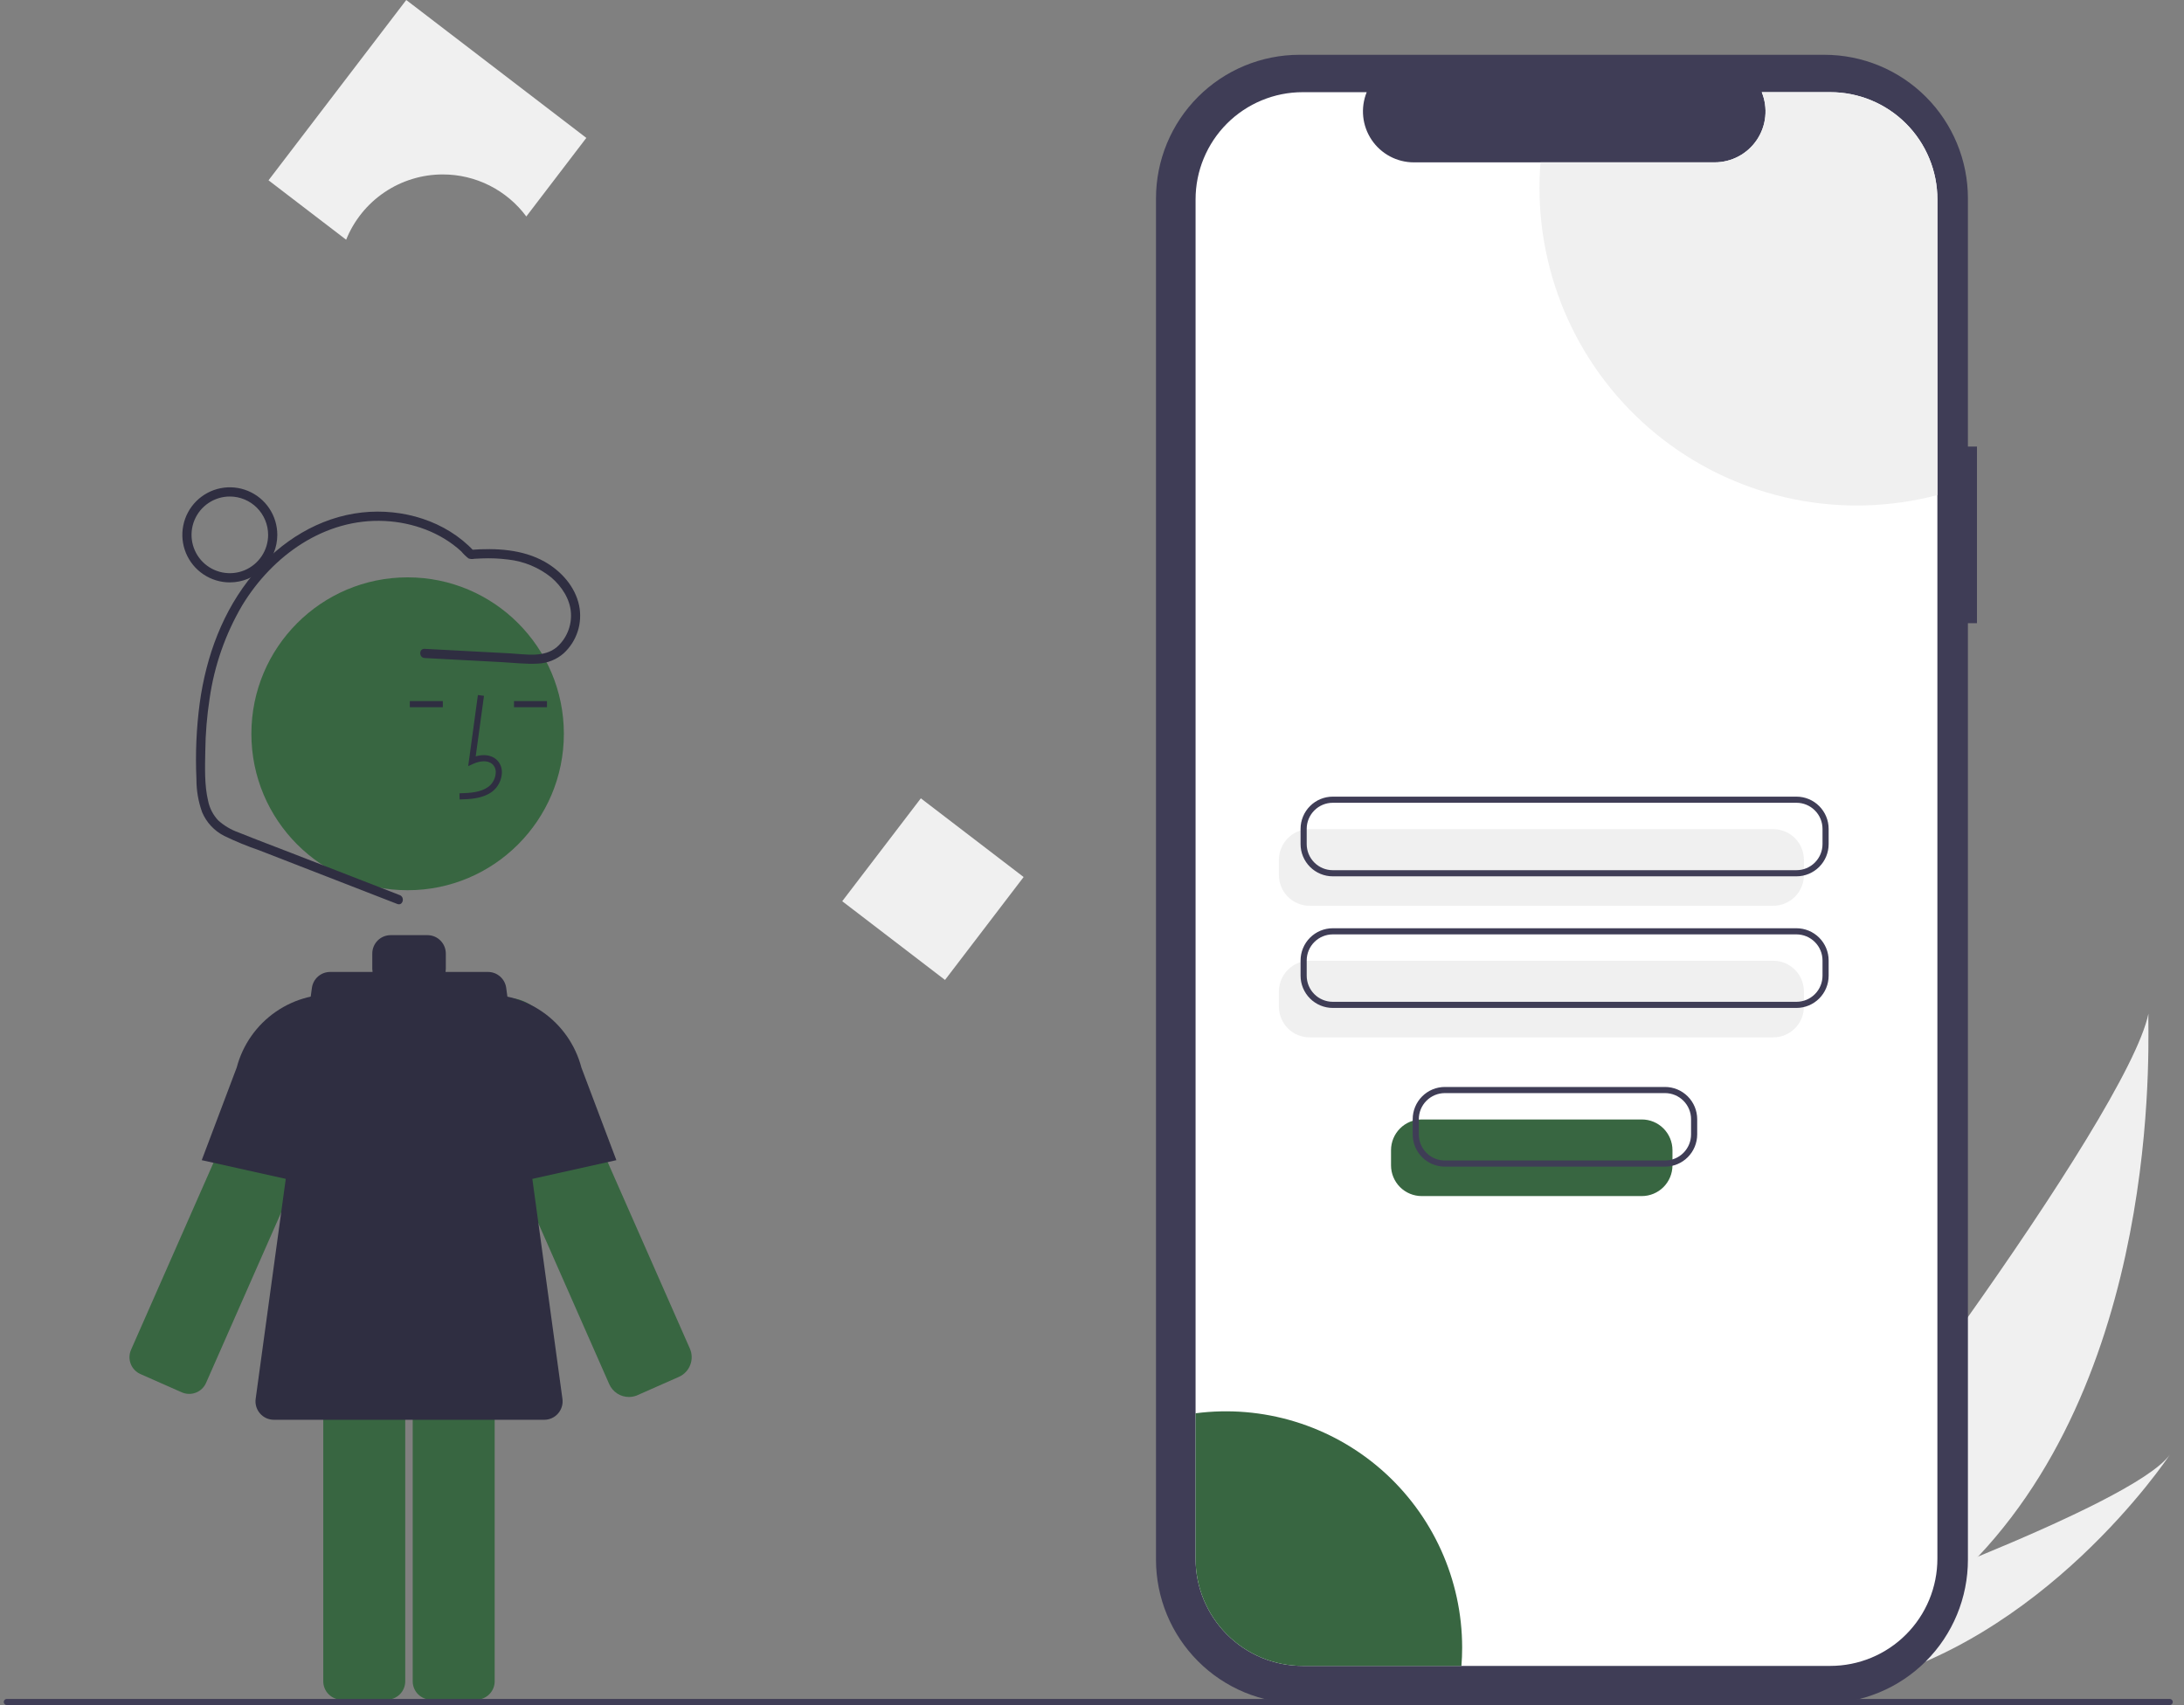 <svg width="146" height="114" viewBox="0 0 146 114" fill="none" xmlns="http://www.w3.org/2000/svg">
<rect x="0" y="0" width="146" height="114" fill="#808080" stroke="none"/>
<g clip-path="url(#clip0)">
<path d="M132.239 104.07C129.459 107.05 126.274 109.623 122.777 111.714C122.697 111.763 122.616 111.809 122.534 111.857L116.873 106.84C116.933 106.785 116.999 106.723 117.07 106.655C121.287 102.644 142.226 74.604 143.621 67.776C143.525 68.345 144.88 90.653 132.239 104.07Z" fill="#F0F0F0"/>
<path d="M123.87 112.682C123.763 112.707 123.654 112.731 123.545 112.753L119.298 108.989C119.381 108.96 119.478 108.926 119.589 108.887C121.411 108.241 126.838 106.291 132.238 104.07C138.041 101.682 143.816 98.984 145.058 97.255C144.792 97.657 136.585 109.834 123.87 112.682Z" fill="#F0F0F0"/>
<path d="M132.16 29.856H131.555V13.266C131.555 12.005 131.307 10.757 130.825 9.592C130.344 8.427 129.637 7.368 128.747 6.477C127.857 5.585 126.799 4.878 125.636 4.395C124.473 3.913 123.226 3.664 121.967 3.664H86.867C85.608 3.664 84.361 3.913 83.197 4.395C82.034 4.878 80.977 5.585 80.087 6.477C79.196 7.368 78.49 8.427 78.008 9.592C77.526 10.757 77.278 12.005 77.278 13.266V104.281C77.278 105.541 77.526 106.79 78.008 107.955C78.49 109.12 79.196 110.178 80.087 111.07C80.977 111.962 82.034 112.669 83.197 113.152C84.361 113.634 85.608 113.882 86.867 113.882H121.967C123.226 113.882 124.473 113.634 125.636 113.152C126.799 112.669 127.856 111.962 128.747 111.07C129.637 110.179 130.344 109.12 130.825 107.955C131.307 106.79 131.555 105.542 131.555 104.281V41.665H132.16V29.856Z" fill="#3F3D56"/>
<path d="M129.514 13.332V104.214C129.514 105.156 129.329 106.088 128.969 106.958C128.609 107.828 128.082 108.619 127.416 109.284C126.751 109.95 125.962 110.478 125.093 110.838C124.224 111.198 123.293 111.383 122.352 111.383H87.084C86.143 111.383 85.212 111.198 84.344 110.838C83.475 110.477 82.686 109.949 82.021 109.284C81.356 108.618 80.829 107.827 80.469 106.958C80.109 106.088 79.924 105.156 79.924 104.214V13.332C79.924 12.391 80.109 11.458 80.469 10.589C80.829 9.719 81.356 8.928 82.021 8.263C82.686 7.597 83.475 7.069 84.344 6.709C85.212 6.348 86.143 6.163 87.084 6.163H91.364C91.154 6.68 91.074 7.241 91.131 7.797C91.188 8.352 91.381 8.885 91.692 9.349C92.003 9.812 92.423 10.192 92.915 10.455C93.407 10.717 93.957 10.855 94.514 10.855H114.622C115.18 10.856 115.73 10.719 116.222 10.456C116.715 10.194 117.135 9.814 117.447 9.35C117.758 8.887 117.951 8.353 118.007 7.798C118.064 7.242 117.984 6.68 117.773 6.163H122.352C123.293 6.163 124.224 6.348 125.093 6.708C125.962 7.068 126.751 7.596 127.416 8.262C128.082 8.928 128.609 9.718 128.969 10.588C129.329 11.458 129.514 12.39 129.514 13.332V13.332Z" fill="white"/>
<path d="M118.543 60.559H87.543C87 60.559 86.48 60.342 86.096 59.958C85.712 59.574 85.496 59.052 85.495 58.508V57.488C85.496 56.944 85.712 56.423 86.096 56.038C86.48 55.654 87 55.437 87.543 55.437H118.543C119.086 55.437 119.607 55.654 119.991 56.038C120.375 56.423 120.591 56.944 120.591 57.488V58.508C120.591 59.052 120.375 59.574 119.991 59.958C119.607 60.342 119.086 60.559 118.543 60.559Z" fill="#F0F0F0"/>
<path d="M118.543 69.359H87.543C87 69.358 86.48 69.142 86.096 68.757C85.712 68.373 85.496 67.852 85.495 67.308V66.287C85.496 65.743 85.712 65.222 86.096 64.838C86.48 64.453 87 64.237 87.543 64.236H118.543C119.086 64.237 119.607 64.453 119.991 64.838C120.375 65.222 120.591 65.743 120.591 66.287V67.308C120.591 67.852 120.375 68.373 119.991 68.757C119.607 69.142 119.086 69.358 118.543 69.359V69.359Z" fill="#F0F0F0"/>
<path d="M120.094 58.591H89.094C88.524 58.591 87.977 58.364 87.574 57.96C87.171 57.556 86.944 57.009 86.943 56.438V55.417C86.944 54.846 87.171 54.299 87.574 53.895C87.977 53.491 88.524 53.264 89.094 53.264H120.094C120.664 53.264 121.211 53.491 121.614 53.895C122.017 54.299 122.244 54.846 122.245 55.417V56.438C122.244 57.009 122.017 57.556 121.614 57.96C121.211 58.364 120.664 58.591 120.094 58.591V58.591ZM89.094 53.674C88.632 53.674 88.19 53.858 87.864 54.185C87.537 54.512 87.353 54.955 87.353 55.417V56.438C87.353 56.9 87.537 57.343 87.864 57.67C88.19 57.997 88.632 58.181 89.094 58.181H120.094C120.556 58.181 120.998 57.997 121.324 57.67C121.651 57.343 121.834 56.9 121.835 56.438V55.417C121.834 54.955 121.651 54.512 121.324 54.185C120.998 53.858 120.556 53.674 120.094 53.674H89.094Z" fill="#3F3D56"/>
<path d="M120.094 67.391H89.094C88.524 67.39 87.977 67.163 87.574 66.759C87.171 66.356 86.944 65.808 86.943 65.237V64.217C86.944 63.646 87.171 63.098 87.574 62.695C87.977 62.291 88.524 62.064 89.094 62.063H120.094C120.664 62.064 121.211 62.291 121.614 62.695C122.017 63.098 122.244 63.646 122.245 64.217V65.237C122.244 65.808 122.017 66.356 121.614 66.759C121.211 67.163 120.664 67.39 120.094 67.391V67.391ZM89.094 62.473C88.632 62.474 88.19 62.658 87.864 62.985C87.537 63.311 87.353 63.755 87.353 64.217V65.237C87.353 65.7 87.537 66.143 87.864 66.47C88.19 66.796 88.632 66.98 89.094 66.981H120.094C120.556 66.98 120.998 66.796 121.324 66.47C121.651 66.143 121.834 65.7 121.835 65.237V64.217C121.834 63.755 121.651 63.311 121.324 62.985C120.998 62.658 120.556 62.474 120.094 62.473H89.094Z" fill="#3F3D56"/>
<path d="M129.514 13.332V33.1C126.378 33.927 123.093 34.021 119.914 33.377C116.735 32.733 113.746 31.368 111.177 29.385C108.607 27.403 106.526 24.857 105.094 21.943C103.662 19.029 102.916 15.824 102.914 12.576C102.914 11.997 102.937 11.423 102.984 10.855H114.622C115.18 10.856 115.73 10.719 116.222 10.456C116.715 10.194 117.135 9.814 117.447 9.35C117.758 8.887 117.951 8.353 118.008 7.798C118.064 7.242 117.984 6.68 117.773 6.163H122.352C123.293 6.163 124.224 6.348 125.093 6.708C125.962 7.068 126.751 7.596 127.416 8.262C128.082 8.928 128.609 9.718 128.969 10.588C129.329 11.458 129.514 12.39 129.514 13.332V13.332Z" fill="#F0F0F0"/>
<path d="M97.745 110.149C97.745 110.565 97.729 110.977 97.696 111.383H87.084C86.143 111.383 85.212 111.198 84.344 110.838C83.475 110.477 82.686 109.949 82.021 109.284C81.356 108.618 80.829 107.827 80.469 106.958C80.109 106.088 79.924 105.156 79.924 104.214V94.493C82.149 94.203 84.409 94.392 86.555 95.046C88.701 95.7 90.684 96.804 92.37 98.285C94.056 99.767 95.408 101.591 96.335 103.637C97.261 105.682 97.742 107.902 97.745 110.149H97.745Z" fill="#386641"/>
<path d="M12.154 93.092C12.452 93.223 12.79 93.231 13.094 93.113C13.398 92.995 13.642 92.761 13.774 92.463L23.334 70.766C23.553 70.27 23.62 69.719 23.526 69.185C23.433 68.65 23.183 68.155 22.809 67.763C22.434 67.371 21.952 67.098 21.423 66.98C20.894 66.862 20.342 66.904 19.837 67.1H19.837C19.253 67.323 18.765 67.742 18.454 68.285C18.405 68.371 18.36 68.46 18.32 68.551L8.76 90.247C8.695 90.395 8.66 90.555 8.656 90.716C8.652 90.878 8.68 91.038 8.739 91.189C8.797 91.34 8.884 91.477 8.996 91.594C9.107 91.711 9.241 91.805 9.388 91.87L12.154 93.092Z" fill="#386641"/>
<path d="M22.942 79.674L13.486 77.569L15.826 71.369C16.225 69.854 17.153 68.532 18.442 67.643C19.73 66.754 21.295 66.356 22.851 66.523L22.942 66.534L22.942 79.674Z" fill="#2F2E41"/>
<path d="M42.042 93.402C41.764 93.402 41.491 93.321 41.258 93.169C41.025 93.016 40.841 92.8 40.728 92.546L31.168 70.849C30.864 70.159 30.836 69.378 31.09 68.667C31.343 67.957 31.858 67.37 32.53 67.029C33.202 66.687 33.979 66.617 34.702 66.832C35.424 67.046 36.036 67.53 36.413 68.183V68.183C36.466 68.275 36.514 68.371 36.557 68.468L46.117 90.165C46.271 90.513 46.28 90.908 46.142 91.263C46.005 91.618 45.732 91.904 45.384 92.058L42.525 93.321L42.523 93.318C42.369 93.374 42.206 93.402 42.042 93.402V93.402Z" fill="#386641"/>
<path d="M28.818 85.952C28.492 85.952 28.18 86.082 27.949 86.312C27.719 86.543 27.589 86.856 27.589 87.182V112.411C27.589 112.737 27.719 113.05 27.949 113.28C28.18 113.511 28.492 113.641 28.818 113.641H31.84C32.166 113.641 32.478 113.511 32.709 113.28C32.939 113.05 33.069 112.737 33.069 112.411V87.182C33.069 86.856 32.939 86.543 32.709 86.312C32.478 86.082 32.166 85.952 31.84 85.952H28.818Z" fill="#386641"/>
<path d="M22.839 85.952C22.513 85.952 22.201 86.082 21.97 86.312C21.74 86.543 21.61 86.856 21.61 87.182V112.411C21.61 112.737 21.74 113.05 21.97 113.28C22.201 113.511 22.513 113.641 22.839 113.641H25.862C26.188 113.641 26.5 113.511 26.73 113.28C26.961 113.05 27.09 112.737 27.091 112.411V87.182C27.09 86.856 26.961 86.543 26.73 86.312C26.5 86.082 26.188 85.952 25.862 85.952H22.839Z" fill="#386641"/>
<path d="M27.249 59.521C33.018 59.521 37.694 54.838 37.694 49.061C37.694 43.285 33.018 38.602 27.249 38.602C21.481 38.602 16.805 43.285 16.805 49.061C16.805 54.838 21.481 59.521 27.249 59.521Z" fill="#386641"/>
<path d="M30.725 53.452C31.402 53.433 32.245 53.41 32.894 52.935C33.087 52.788 33.246 52.6 33.359 52.385C33.473 52.169 33.538 51.932 33.55 51.689C33.561 51.517 33.533 51.344 33.467 51.184C33.401 51.024 33.299 50.882 33.169 50.768C32.829 50.481 32.334 50.414 31.801 50.571L32.354 46.525L31.948 46.469L31.298 51.225L31.637 51.07C32.03 50.889 32.569 50.797 32.904 51.081C32.986 51.155 33.05 51.247 33.091 51.35C33.132 51.453 33.149 51.564 33.14 51.675C33.13 51.856 33.081 52.032 32.997 52.192C32.913 52.353 32.796 52.493 32.653 52.603C32.147 52.973 31.476 53.021 30.714 53.042L30.725 53.452Z" fill="#2F2E41"/>
<path d="M36.566 46.874H34.361V47.284H36.566V46.874Z" fill="#2F2E41"/>
<path d="M29.603 46.874H27.397V47.284H29.603V46.874Z" fill="#2F2E41"/>
<path d="M37.599 93.53L33.839 66.048C33.799 65.754 33.654 65.484 33.43 65.288C33.206 65.092 32.919 64.985 32.622 64.985H29.784C29.796 64.917 29.802 64.848 29.803 64.78V63.754C29.803 63.428 29.673 63.115 29.443 62.884C29.212 62.653 28.9 62.524 28.574 62.524H26.116C25.79 62.524 25.478 62.653 25.247 62.884C25.017 63.115 24.887 63.428 24.887 63.754V64.78C24.888 64.848 24.894 64.917 24.906 64.985H22.068C21.771 64.985 21.484 65.093 21.26 65.288C21.037 65.484 20.891 65.754 20.851 66.048L17.091 93.53C17.067 93.704 17.081 93.881 17.131 94.049C17.182 94.218 17.267 94.373 17.383 94.505C17.498 94.638 17.64 94.744 17.8 94.817C17.96 94.889 18.133 94.927 18.309 94.927H36.381C36.557 94.927 36.73 94.889 36.89 94.817C37.05 94.744 37.192 94.638 37.307 94.505C37.423 94.373 37.508 94.218 37.559 94.049C37.609 93.881 37.623 93.704 37.599 93.53V93.53Z" fill="#2F2E41"/>
<path d="M31.748 79.674V66.534L31.839 66.523C33.397 66.357 34.963 66.755 36.253 67.646C37.543 68.537 38.47 69.862 38.867 71.38L41.204 77.569L31.748 79.674Z" fill="#2F2E41"/>
<path d="M26.723 59.847L19.499 57.039C18.317 56.58 17.13 56.135 15.954 55.66C15.451 55.484 14.988 55.21 14.59 54.854C14.244 54.488 14.009 54.031 13.91 53.536C13.659 52.476 13.705 51.316 13.723 50.234C13.736 49.05 13.834 47.868 14.014 46.698C14.329 44.499 15.07 42.383 16.195 40.468C18.221 37.139 21.712 34.634 25.727 34.834C27.586 34.927 29.456 35.595 30.837 36.867C30.981 37.04 31.142 37.197 31.319 37.335C31.442 37.382 31.575 37.391 31.703 37.361C31.872 37.35 32.041 37.342 32.209 37.336C32.795 37.312 33.382 37.336 33.964 37.41C35.023 37.525 36.028 37.943 36.858 38.613C37.548 39.208 38.109 40.047 38.167 40.98C38.195 41.408 38.124 41.837 37.96 42.234C37.797 42.63 37.544 42.984 37.222 43.267C36.36 43.994 35.13 43.739 34.096 43.684L30.309 43.483L28.39 43.381C27.995 43.36 27.996 43.975 28.39 43.996L33.49 44.267C34.31 44.31 35.155 44.417 35.975 44.368C36.605 44.339 37.207 44.097 37.682 43.68C38.115 43.282 38.438 42.777 38.619 42.217C38.8 41.656 38.832 41.058 38.713 40.481C38.45 39.222 37.515 38.181 36.418 37.561C34.926 36.718 33.144 36.638 31.474 36.762L31.691 36.852C29.803 34.822 26.91 33.965 24.194 34.265C21.326 34.582 18.775 36.184 16.943 38.375C14.899 40.817 13.786 43.863 13.353 46.994C13.128 48.685 13.054 50.393 13.132 52.097C13.128 52.848 13.257 53.594 13.511 54.302C13.801 54.99 14.325 55.553 14.991 55.89C15.754 56.259 16.538 56.582 17.339 56.856L20.001 57.891L25.229 59.923L26.56 60.44C26.929 60.584 27.089 59.989 26.723 59.847Z" fill="#2F2E41"/>
<path d="M15.364 38.939C14.736 38.939 14.123 38.752 13.601 38.403C13.078 38.054 12.672 37.557 12.431 36.977C12.191 36.396 12.128 35.757 12.251 35.14C12.373 34.523 12.675 33.957 13.119 33.512C13.563 33.068 14.129 32.765 14.745 32.642C15.361 32.52 15.999 32.583 16.579 32.823C17.159 33.064 17.655 33.471 18.003 33.994C18.352 34.517 18.538 35.131 18.538 35.76C18.538 36.603 18.203 37.411 17.608 38.007C17.013 38.603 16.206 38.938 15.364 38.939ZM15.364 33.197C14.858 33.197 14.363 33.347 13.942 33.629C13.521 33.91 13.193 34.311 12.999 34.779C12.805 35.248 12.755 35.763 12.853 36.26C12.952 36.758 13.196 37.214 13.554 37.573C13.912 37.931 14.368 38.175 14.865 38.274C15.361 38.373 15.876 38.323 16.344 38.129C16.812 37.934 17.211 37.606 17.493 37.184C17.774 36.763 17.924 36.267 17.924 35.76C17.923 35.081 17.653 34.429 17.174 33.948C16.694 33.468 16.043 33.197 15.364 33.197V33.197Z" fill="#2F2E41"/>
<path d="M68.429 58.638L61.558 53.376L56.303 60.256L63.174 65.519L68.429 58.638Z" fill="#F0F0F0"/>
<path d="M29.598 11.663C30.683 11.662 31.754 11.915 32.724 12.403C33.694 12.892 34.537 13.6 35.184 14.473L39.196 9.22L27.158 0L17.951 12.055L23.14 16.028C23.659 14.739 24.551 13.634 25.702 12.856C26.853 12.078 28.209 11.663 29.598 11.663V11.663Z" fill="#F0F0F0"/>
<path d="M145.046 114H0.455C0.401 114 0.349 113.978 0.311 113.94C0.272 113.901 0.251 113.849 0.251 113.795C0.251 113.741 0.272 113.688 0.311 113.65C0.349 113.611 0.401 113.59 0.455 113.59H145.046C145.1 113.59 145.152 113.611 145.191 113.65C145.229 113.688 145.251 113.741 145.251 113.795C145.251 113.849 145.229 113.901 145.191 113.94C145.152 113.978 145.1 114 145.046 114Z" fill="#3F3D56"/>
<path d="M109.756 79.97H95.038C94.495 79.969 93.975 79.753 93.591 79.369C93.207 78.984 92.991 78.463 92.99 77.919V76.898C92.991 76.355 93.207 75.834 93.591 75.449C93.975 75.064 94.495 74.848 95.038 74.848H109.756C110.299 74.848 110.819 75.064 111.203 75.449C111.587 75.834 111.803 76.355 111.804 76.898V77.919C111.803 78.463 111.587 78.984 111.203 79.369C110.819 79.753 110.299 79.969 109.756 79.97V79.97Z" fill="#386641"/>
<path d="M111.307 78.002H96.589C96.019 78.001 95.472 77.775 95.069 77.371C94.666 76.967 94.439 76.42 94.439 75.849V74.828C94.439 74.257 94.666 73.71 95.069 73.306C95.472 72.902 96.019 72.675 96.589 72.675H111.307C111.877 72.675 112.423 72.902 112.826 73.306C113.23 73.71 113.456 74.257 113.457 74.828V75.849C113.456 76.42 113.23 76.967 112.826 77.371C112.423 77.775 111.877 78.001 111.307 78.002V78.002ZM96.589 73.085C96.127 73.085 95.685 73.269 95.359 73.596C95.032 73.923 94.849 74.366 94.848 74.828V75.849C94.849 76.311 95.032 76.754 95.359 77.081C95.685 77.408 96.127 77.591 96.589 77.592H111.307C111.768 77.591 112.211 77.408 112.537 77.081C112.863 76.754 113.047 76.311 113.047 75.849V74.828C113.047 74.366 112.863 73.923 112.537 73.596C112.211 73.269 111.768 73.085 111.307 73.085H96.589Z" fill="#3F3D56"/>
</g>
<defs>
<clipPath id="clip0">
<rect width="145" height="114" fill="white" transform="translate(0.251)"/>
</clipPath>
</defs>
</svg>
